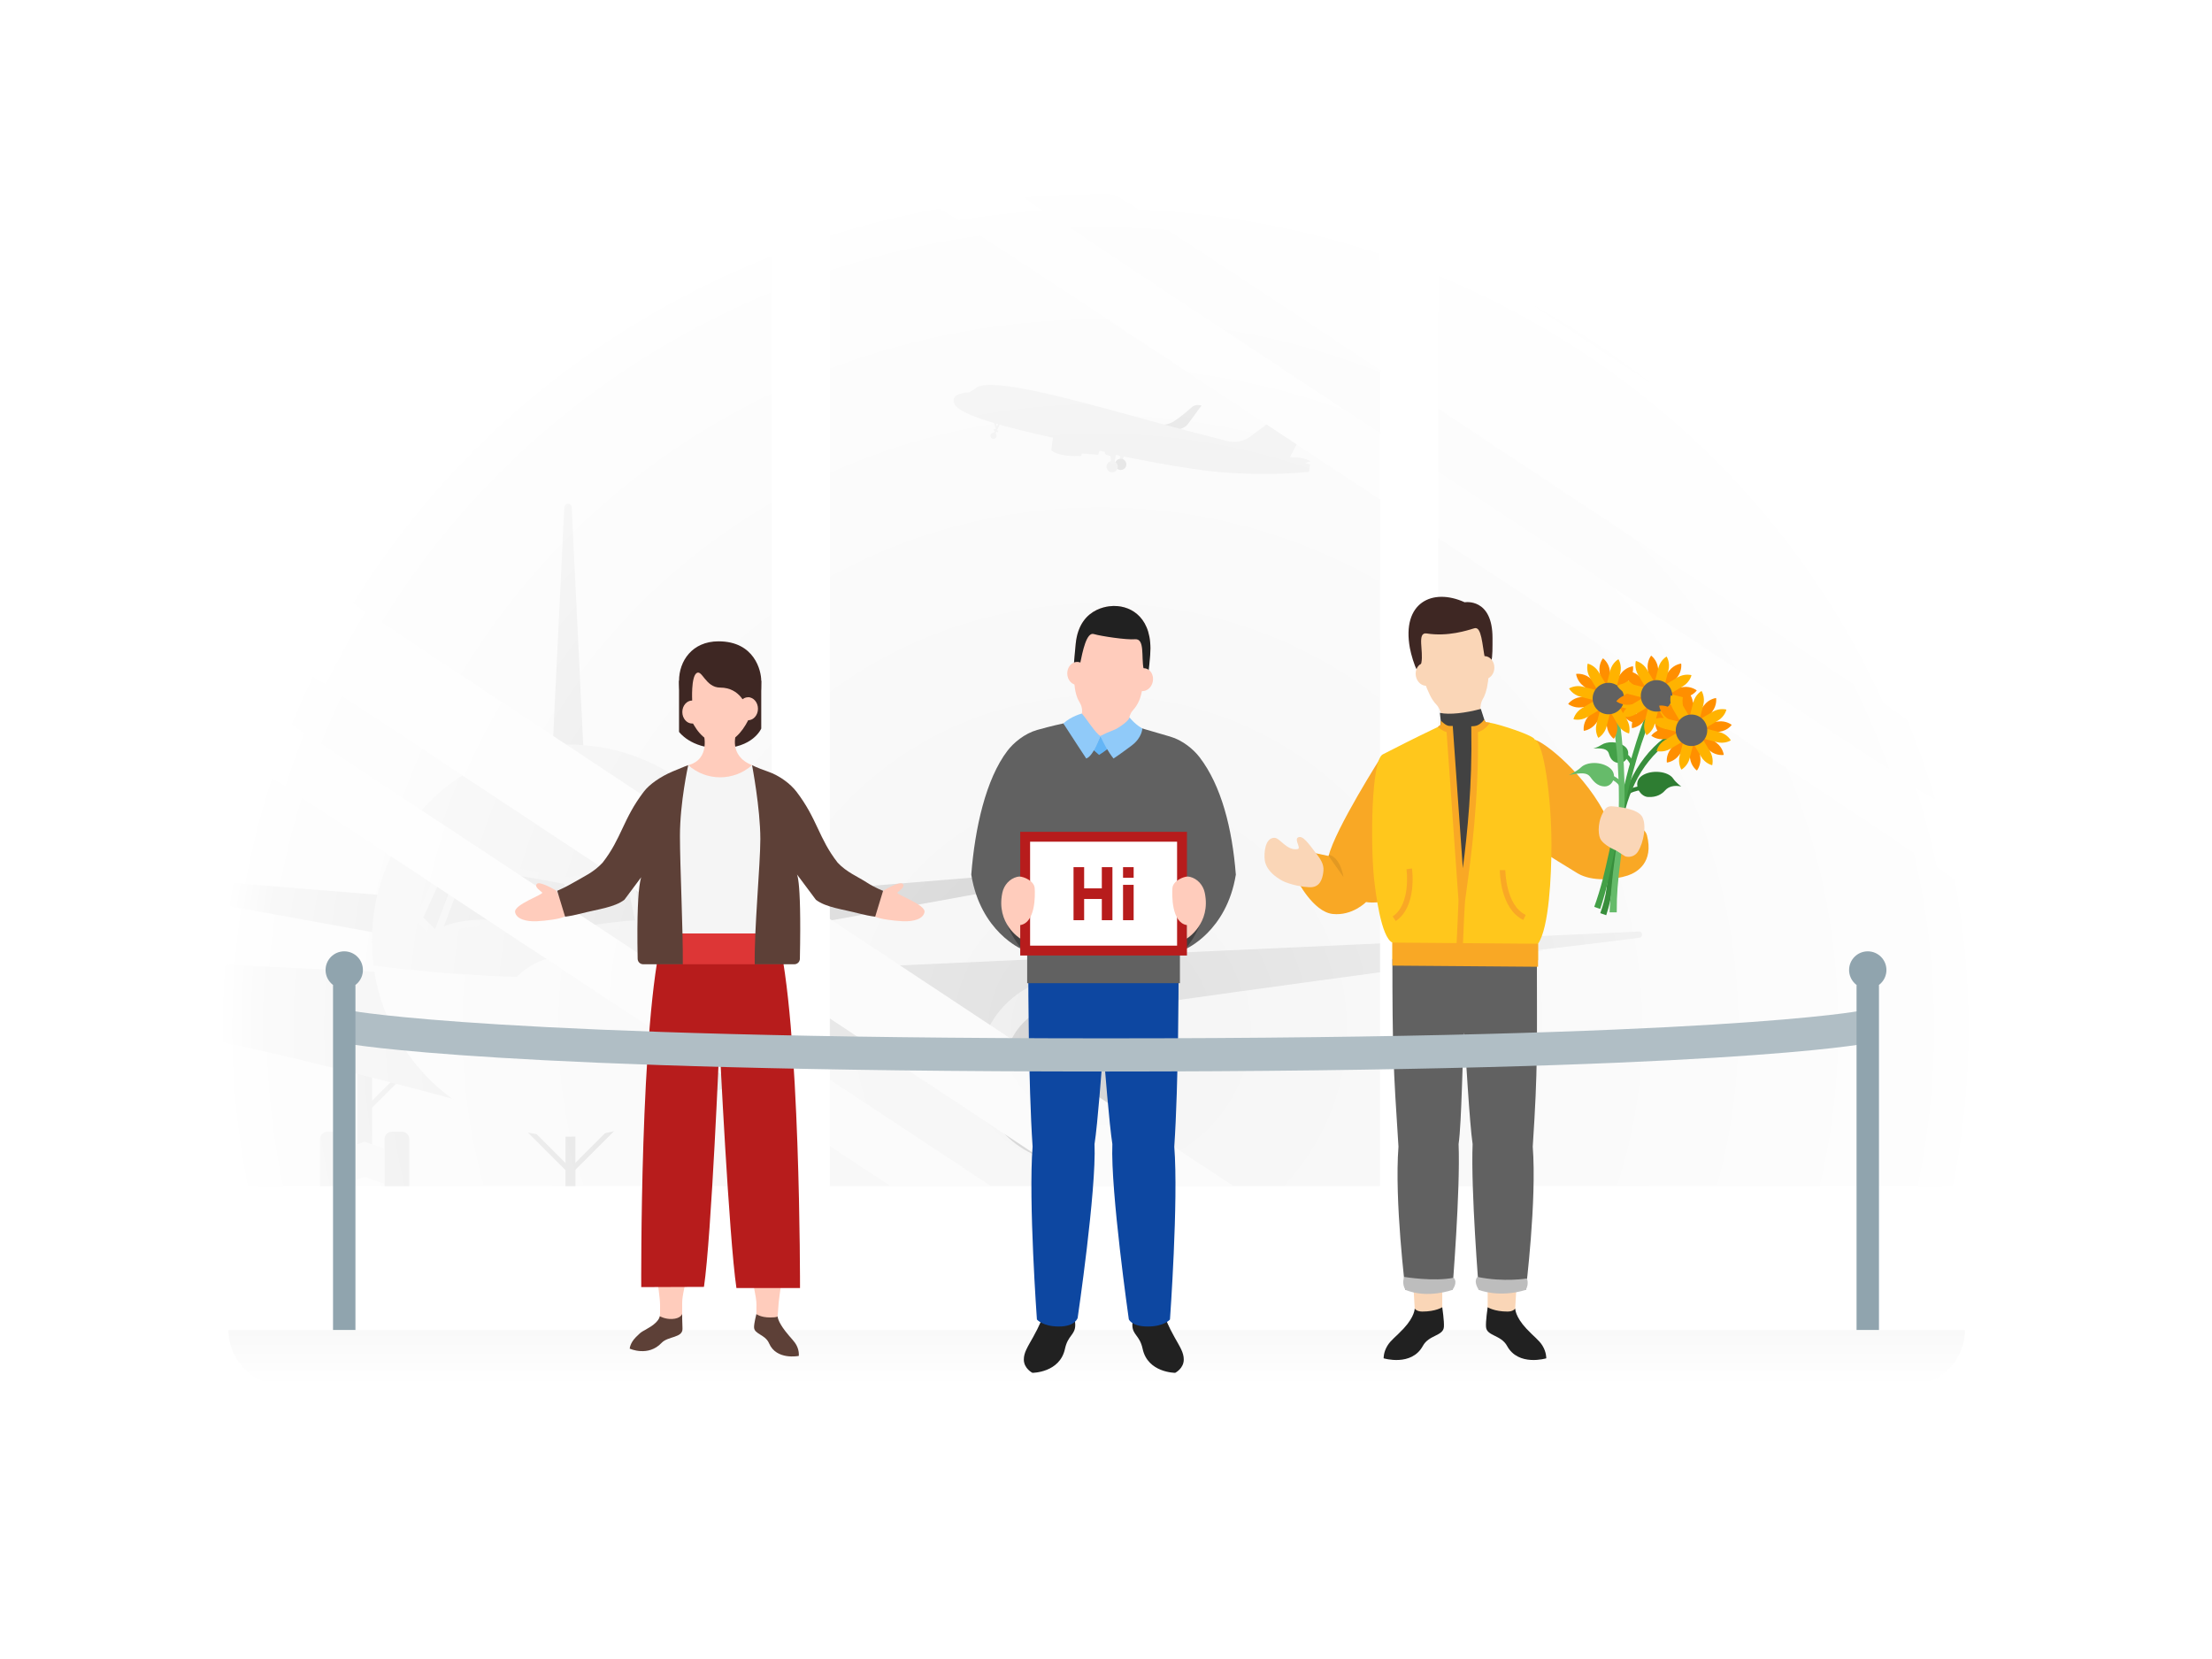 <?xml version="1.0" encoding="iso-8859-1"?>
<!-- Generator: Adobe Illustrator 22.1.0, SVG Export Plug-In . SVG Version: 6.00 Build 0)  -->
<svg version="1.1" id="Layer_14" xmlns="http://www.w3.org/2000/svg" xmlns:xlink="http://www.w3.org/1999/xlink" x="0px" y="0px"
	 viewBox="0 0 800 600" style="enable-background:new 0 0 800 600;" xml:space="preserve">
<rect style="fill:#FFFFFF;" width="800" height="600"/>
<g>
	
		<radialGradient id="SVGID_1_" cx="491.963" cy="89.383" r="238.445" gradientTransform="matrix(1.339 0 0 1.286 -261.146 257.078)" gradientUnits="userSpaceOnUse">
		<stop  offset="0.003" style="stop-color:#FFFFFF;stop-opacity:0"/>
		<stop  offset="0.951" style="stop-color:#FFFFFF;stop-opacity:0.855"/>
		<stop  offset="1" style="stop-color:#FFFFFF"/>
	</radialGradient>
	<rect x="-0.375" style="fill:url(#SVGID_1_);" width="800" height="600"/>
	<rect x="-0.375" style="fill:#FFFFFF;" width="800" height="600"/>
	<rect x="79.618" y="56" style="fill:#F5F5F5;" width="640" height="373"/>
	<g>
		<g>
			<defs>
				<rect id="SVGID_2_" x="79.618" y="56" width="640" height="373"/>
			</defs>
			<clipPath id="SVGID_3_">
				<use xlink:href="#SVGID_2_"  style="overflow:visible;"/>
			</clipPath>
			<g style="clip-path:url(#SVGID_3_);">
				<rect x="204.525" y="408.409" style="fill:#D1D1D1;" width="3.591" height="26.93"/>
				
					<rect x="196.45" y="401.228" transform="matrix(0.707 -0.707 0.707 0.707 -235.43 261.007)" style="fill:#D1D1D1;" width="1.795" height="26.93"/>
				
					<rect x="201.831" y="413.799" transform="matrix(0.707 -0.707 0.707 0.707 -230.176 273.699)" style="fill:#D1D1D1;" width="26.93" height="1.795"/>
				<path style="fill:#D1D1D1;" d="M213.312,448.803h2.174c0.887,0,1.606-0.719,1.606-1.606v-15.639
					c0-0.887-0.719-1.606-1.606-1.606h-2.174c-0.887,0-1.606,0.719-1.606,1.606v15.639
					C211.706,448.084,212.425,448.803,213.312,448.803z"/>
				<path style="fill:#D1D1D1;" d="M197.154,448.803h2.174c0.887,0,1.606-0.719,1.606-1.606v-15.639
					c0-0.887-0.719-1.606-1.606-1.606h-2.174c-0.887,0-1.606,0.719-1.606,1.606v15.639
					C195.548,448.084,196.267,448.803,197.154,448.803z"/>
				<polygon style="fill:#EAEAEA;" points="200.934,434.441 206.32,432.645 211.706,434.441 211.706,443.417 206.32,441.622 
					200.934,443.417 				"/>
				<rect x="278.134" y="386.865" style="fill:#D1D1D1;" width="5.386" height="26.93"/>
				
					<rect x="270.957" y="379.684" transform="matrix(0.707 -0.707 0.707 0.707 -198.374 307.381)" style="fill:#D1D1D1;" width="1.795" height="26.93"/>
				<path style="fill:#D1D1D1;" d="M290.685,436.236h3.623c1.478,0,2.677-1.198,2.677-2.677v-21.576
					c0-1.478-1.198-2.677-2.677-2.677h-3.623c-1.478,0-2.677,1.198-2.677,2.677v21.576
					C288.008,435.037,289.206,436.236,290.685,436.236z"/>
				<path style="fill:#D1D1D1;" d="M267.345,436.236h3.623c1.478,0,2.677-1.198,2.677-2.677v-21.576
					c0-1.478-1.198-2.677-2.677-2.677h-3.623c-1.478,0-2.677,1.198-2.677,2.677v21.576
					C264.668,435.037,265.867,436.236,267.345,436.236z"/>
				<polygon style="fill:#EAEAEA;" points="273.645,415.44 280.826,412.897 288.008,415.44 288.008,428.157 280.826,425.614 
					273.645,428.157 				"/>
				<path style="fill:#D2D2D2;" d="M270.105,324.028l120.874-9.821c1.42-0.115,1.693,1.968,0.291,2.222L270.105,338.39V324.028z"/>
				<path style="fill:#D9D9D9;" d="M206.767,183.611l4.939,101.817h-12.567l4.939-101.817
					C204.169,181.725,206.676,181.725,206.767,183.611z"/>
				<path style="fill:#E0E0E0;" d="M592.704,336.913l-326.221,14.941c-0.012,0-0.024,0.006-0.031,0.016l-42.093,51.944
					c-0.026,0.032,6.211-7.629,6.259-7.65c-3.345,4.089-6.259,7.65-6.259,7.65c-0.026,0.032,0.001,0.081,0.042,0.069
					c3.664-1.04,85.777-24.277,134.523-32.28c38.541-6.328,134.585-19.29,198.609-27.786c1.588-0.211-0.997-0.049-6.859,0.428
					c16.275-1.867,30.797-3.597,42.231-5.1C594.326,338.959,594.136,336.848,592.704,336.913z"/>
				<g>
					<rect x="129.189" y="386.864" style="fill:#D1D1D1;" width="5.386" height="26.93"/>
					
						<rect x="127.395" y="392.247" transform="matrix(0.707 -0.707 0.707 0.707 -236.738 214.752)" style="fill:#D1D1D1;" width="26.93" height="1.795"/>
					<path style="fill:#D9D9D9;" d="M122.024,436.236H118.4c-1.478,0-2.677-1.198-2.677-2.677v-21.576
						c0-1.478,1.198-2.677,2.677-2.677h3.623c1.478,0,2.677,1.198,2.677,2.677v21.576
						C124.7,435.037,123.502,436.236,122.024,436.236z"/>
					<path style="fill:#D1D1D1;" d="M145.363,436.236h-3.623c-1.478,0-2.677-1.198-2.677-2.677v-21.576
						c0-1.478,1.198-2.677,2.677-2.677h3.623c1.478,0,2.677,1.198,2.677,2.677v21.576
						C148.04,435.037,146.841,436.236,145.363,436.236z"/>
					<polygon style="fill:#EAEAEA;" points="139.063,415.44 131.882,412.897 124.7,415.44 124.7,428.157 131.882,425.614 
						139.063,428.157 					"/>
				</g>
				<path style="fill:#D2D2D2;" d="M353.978,386.839c29.661,1.196,46.425-0.093,67.242,0c0,18.568-15.053,33.621-33.621,33.621
					S353.978,405.408,353.978,386.839z"/>
				<path style="fill:#EEEEEE;" d="M353.978,386.839c0-18.568,15.053-33.621,33.621-33.621s33.621,15.053,33.621,33.621
					c0,5.043-15.053,8.405-33.621,8.405S353.978,391.882,353.978,386.839z"/>
				<circle style="fill:#D4D4D4;" cx="387.599" cy="386.839" r="24.375"/>
				<circle style="fill:#B5B5B5;" cx="387.599" cy="386.839" r="5.884"/>
				<path style="fill:#D2D2D2;" d="M141.657,324.028l-120.874-9.821c-1.42-0.115-1.693,1.968-0.291,2.222l121.165,21.961V324.028z"
					/>
				<path style="fill:#E0E0E0;" d="M145.279,351.855l-326.221-14.941c-1.432-0.066-1.622,2.046-0.2,2.233
					c56.363,7.41,187.75,20.332,234.412,27.993c48.746,8.003,124.21,27.984,127.873,29.024c0.04,0.011,6.286,7.684,6.26,7.651
					L145.31,351.87C145.303,351.861,145.291,351.855,145.279,351.855z"/>
				<path style="fill:#E0E0E0;" d="M171.331,384.17c-43.088-17.055-330.593-42.143-317.101-40.352
					c64.024,8.496,160.069,21.458,198.609,27.786c48.746,8.003,130.859,31.24,134.523,32.28c0.04,0.011,0.068-0.037,0.042-0.069
					C187.403,403.815,171.331,384.171,171.331,384.17z"/>
				<path style="fill:#D2D2D2;" d="M57.784,386.839c-29.661,1.196-46.425-0.093-67.242,0c0,18.568,15.053,33.621,33.621,33.621
					S57.784,405.408,57.784,386.839z"/>
				<path style="fill:#F6F6F6;" d="M57.784,386.839c0-18.568-15.053-33.621-33.621-33.621s-33.621,15.053-33.621,33.621
					c0,5.043,15.053,8.405,33.621,8.405S57.784,391.882,57.784,386.839z"/>
				<circle style="fill:#C2C2C2;" cx="24.164" cy="386.839" r="24.375"/>
				<circle style="fill:#CCCCCC;" cx="24.164" cy="386.839" r="5.884"/>
				<path style="fill:#E9E9E9;" d="M134.507,340.186c0-39.166,31.75-70.915,70.915-70.915s70.915,31.75,70.915,70.915
					c0,3.041-0.191,6.037-0.563,8.976c-24.312,15.662-116.513,15.017-140.699,0.048
					C134.701,346.255,134.507,343.243,134.507,340.186z"/>
				<path style="fill:#D8D8D8;" d="M206.147,318.499c4.775-0.935,31.903-6.141,44.158-6.141l8.977,19.749l-6.284,6.284
					c0,0-3.591-4.488-17.056-4.488s-30.521,3.591-30.521,3.591V319.38C205.423,318.95,205.726,318.581,206.147,318.499z"/>
				<path style="fill:#D8D8D8;" d="M204.698,318.499c-4.775-0.935-31.903-6.141-44.158-6.141l-8.977,19.749l6.284,6.284
					c0,0,3.591-4.488,17.056-4.488s30.521,3.591,30.521,3.591V319.38C205.423,318.95,205.119,318.581,204.698,318.499z"/>
				<path style="fill:#EAEAEA;" d="M150.651,333.018l6.283,6.284c0.242,0.242,0.57,0.378,0.912,0.378
					c0.024,0,0.047-0.001,0.071-0.002c0.366-0.02,0.706-0.195,0.936-0.482c0.021-0.024,3.568-4.005,16.049-4.005
					c13.179,0,30.085,3.527,30.255,3.563c0.039,0.008,0.078,0.007,0.118,0.011c0.049,0.006,0.098,0.014,0.148,0.014
					c0.049,0,0.097-0.008,0.146-0.014c0.04-0.005,0.08-0.003,0.12-0.012c0.169-0.036,17.084-3.563,30.255-3.563
					c12.495,0,16.016,3.965,16.048,4.005c0.229,0.286,0.569,0.462,0.936,0.482c0.024,0.001,0.047,0.002,0.071,0.002
					c0.341,0,0.669-0.135,0.912-0.378l6.284-6.284c0.38-0.38,0.485-0.956,0.262-1.445l-8.977-19.749
					c-0.209-0.46-0.668-0.756-1.174-0.756c-12.3,0-39.149,5.135-44.407,6.165h-0.001c-0.168,0.033-0.325,0.091-0.476,0.16
					c-0.151-0.068-0.308-0.127-0.476-0.16h-0.001c-5.257-1.029-32.103-6.165-44.407-6.165c-0.506,0-0.965,0.296-1.174,0.756
					l-8.976,19.749C150.166,332.062,150.271,332.638,150.651,333.018z M206.712,319.702c2.928-0.571,10.782-2.068,19.396-3.43
					l3.6,16.559c-9.501,0.617-19.282,2.374-22.995,3.09v-16.219H206.712z M257.739,331.827l-4.241,4.242l-8.417-22.191
					c1.587-0.12,3.072-0.199,4.399-0.222L257.739,331.827z M235.943,332.613c-1.185,0-2.399,0.029-3.627,0.08l-3.656-16.817
					c4.7-0.714,9.496-1.358,13.749-1.768l7.977,21.032C247.656,333.882,243.129,332.613,235.943,332.613z M204.133,335.921
					c-3.714-0.716-13.494-2.474-22.995-3.09l3.6-16.56c8.614,1.363,16.468,2.86,19.396,3.431v16.219H204.133z M174.902,332.613
					c-7.185,0-11.713,1.27-14.444,2.527l7.978-21.032c4.253,0.41,9.049,1.053,13.748,1.768l-3.656,16.817
					C177.301,332.642,176.086,332.613,174.902,332.613z M153.107,331.827l8.259-18.172c1.328,0.023,2.812,0.103,4.399,0.222
					l-8.417,22.191L153.107,331.827z"/>
				<path style="fill:#F5F5F5;" d="M205.423,353.651c39.166,0,70.353-4.489,70.353-4.489c-4.412,34.928-34.228,61.939-70.353,61.939
					c-36.108,0-65.914-26.987-70.347-61.891C135.076,349.21,166.257,353.651,205.423,353.651z"/>
				<path style="fill:#F5F5F5;" d="M179.39,371.604c0-14.377,11.655-26.032,26.032-26.032s26.032,11.655,26.032,26.032
					s-11.655,26.032-26.032,26.032c-12.466,0-22.886-8.763-25.436-20.465C179.596,375.378,179.39,373.515,179.39,371.604z"/>
			</g>
		</g>
		<g>
			<defs>
				<rect id="SVGID_4_" x="79.618" y="56" width="640" height="373"/>
			</defs>
			<clipPath id="SVGID_5_">
				<use xlink:href="#SVGID_4_"  style="overflow:visible;"/>
			</clipPath>
			<g style="clip-path:url(#SVGID_5_);">
				<path style="fill:#C4C4C4;" d="M434.557,146.648l-5.027,6.837c-0.31,0.421-0.715,0.763-1.183,0.996l-6.299,3.144l-3.724-2.515
					l-1.946-2.143c0,0,4.444,1.826,8.239-0.638c2.524-1.639,4.988-3.765,6.355-5.005c0.713-0.646,1.673-0.943,2.626-0.81
					L434.557,146.648z"/>
				<path style="fill:#E0E0E0;" d="M466.544,165.332L477,145.225l-4.923-0.687c-1.027-0.143-2.069,0.123-2.902,0.74l-16.962,12.583
					c-2.382,1.767-5.429,2.372-8.305,1.646c-6.276-1.585-18.328-4.677-31.62-8.344c-25.325-6.987-54.796-15.103-59.466-10.738
					l-2.253,1.446c0,0-5.311,0.215-5.629,2.499c-0.319,2.284,0.041,6.159,35.879,13.932l-0.622,4.459c0,0,1.542,2.46,10.812,2.174
					l0.294-0.915l5.883,0.447l0.455-1.475l1.859,0.384c0,0-0.038,0.868,0.755,1.145c0.793,0.277,1.393,0.444,1.393,0.444
					l0.187,2.232l1.202,0.914l0.501-3.589l1.458,0.287l0.099,1.677l0.775,0.108l0.583-1.499c0,0,21.308,4.455,34.064,5.585
					c19.163,1.698,32.936-0.042,32.936-0.042l0.367-2.627l-1.812-0.496l1.979-0.698
					C473.987,166.818,471.742,165.244,466.544,165.332z"/>
				<circle style="fill:#C4C4C4;" cx="405.337" cy="167.934" r="2.032"/>
				<circle style="fill:#E0E0E0;" cx="359.33" cy="157.605" r="1.112"/>
				<polygon style="fill:#E0E0E0;" points="359.143,157.184 359.792,157.275 362.143,152.343 361.494,152.253 				"/>
				<polygon style="fill:#E0E0E0;" points="359.547,155.049 359.285,155.616 360.846,156.366 361.125,155.806 				"/>
				<polygon style="fill:#E0E0E0;" points="360.142,155.088 360.791,155.179 359.859,152.024 359.21,151.934 				"/>
				<circle style="fill:#E0E0E0;" cx="402.226" cy="168.775" r="2.032"/>
			</g>
		</g>
	</g>
	<g>
		<polygon style="fill:#FAFAFA;" points="719.618,219.95 719.618,279.92 382.819,56.84 383.378,56 472.078,56 		"/>
	</g>
	<g>
		<polygon style="fill:#FAFAFA;" points="719.618,302.42 346.818,56 310.558,56 719.618,326.39 		"/>
	</g>
	<g>
		<polygon style="fill:#FAFAFA;" points="446.178,429 391.808,429 79.618,222.45 79.618,186.48 		"/>
	</g>
	<g>
		<polygon style="fill:#FAFAFA;" points="358.469,429 322.149,429 79.618,268.94 79.618,244.97 		"/>
	</g>
	<rect x="279.118" y="50.301" style="fill:#FFFFFF;" width="21" height="384.398"/>
	<rect x="499.118" y="50.301" style="fill:#FFFFFF;" width="21" height="384.398"/>
	
		<radialGradient id="SVGID_6_" cx="492.243" cy="89.189" r="238.445" gradientTransform="matrix(1.339 0 0 1.286 -261.146 257.078)" gradientUnits="userSpaceOnUse">
		<stop  offset="0.003" style="stop-color:#FFFFFF;stop-opacity:0"/>
		<stop  offset="0.817" style="stop-color:#FFFFFF;stop-opacity:0.734"/>
		<stop  offset="0.951" style="stop-color:#FFFFFF;stop-opacity:0.855"/>
		<stop  offset="1" style="stop-color:#FFFFFF"/>
	</radialGradient>
	<rect y="-0.25" style="fill:url(#SVGID_6_);" width="800" height="600"/>
	
		<linearGradient id="SVGID_7_" gradientUnits="userSpaceOnUse" x1="396.625" y1="1680.367" x2="396.625" y2="1660.367" gradientTransform="matrix(1 0 0 1 0 -1179.367)">
		<stop  offset="0" style="stop-color:#FFFFFF"/>
		<stop  offset="1" style="stop-color:#E0E0E0"/>
	</linearGradient>
	<path style="opacity:0.2;fill:url(#SVGID_7_);enable-background:new    ;" d="M710.625,481L710.625,481
		c0,11.045-8.966,20-20.026,20H102.651c-11.06,0-20.026-8.954-20.026-20l0,0H710.625z"/>
</g>
<g>
	<path style="fill:#FFCCBC;" d="M403.078,219.167c0,0-12.635-0.686-14.039,13.723c-1.404,14.409-0.209,18.487,1.501,21.286
		c0.902,1.477,1.059,3.351,0.446,4.969c-0.733,1.933-6.411,2.488-6.411,2.488c-3.568,5.947,11.681,15.751,11.681,15.751
		l16.865-5.046l-4.734-10.262c-0.387-1.45,0.16-3.868,1.172-4.976c1.298-1.419,2.558-3.356,3.127-5.859
		c1.404-6.175,3.016-10.779,3.295-14.409C416.998,223.613,409.266,219.161,403.078,219.167z"/>
	<path style="fill:#64B5F6;" d="M401.475,271.847c0,0-1.349,1.555-3.97,2.379l-2.333-2.116l2.797-5.94L401.475,271.847z"/>
	<g>
		<path style="fill:#FFCCBC;" d="M373.909,439.703c0,15,2.999,26.125,2.999,31.672c0,1,0,3,0,3v2h8v-5c0-5.319,5-18.625,5-29.5"/>
		<path style="fill:#212121;" d="M373.654,483.562c-2.073,3.687-3.37,5.617-3.37,8.135c0,3.254,3.099,4.803,3.099,4.803
			s9.917,0,11.776-8.677c1.069-4.99,3.719-4.958,3.719-8.677c0-2.247-1.24-6.198-1.24-6.198s-1.24,1.24-6.198,1.24
			c-3.719,0-3.719-1.24-3.719-1.24S378.148,475.569,373.654,483.562z"/>
	</g>
	<g>
		<path style="fill:#FFCCBC;" d="M423.368,439.703c0,15-2.999,26.125-2.999,31.672c0,1,0,3,0,3v2h-8v-5c0-5.319-5-18.625-5-29.5"/>
		<path style="fill:#212121;" d="M424.755,483.562c2.073,3.687,3.37,5.617,3.37,8.135c0,3.254-3.099,4.803-3.099,4.803
			s-9.917,0-11.776-8.677c-1.069-4.99-3.719-4.958-3.719-8.677c0-2.247,1.24-6.198,1.24-6.198s1.24,1.24,6.198,1.24
			c3.719,0,3.719-1.24,3.719-1.24S420.261,475.569,424.755,483.562z"/>
	</g>
	<path style="fill:#0D47A1;" d="M426.241,353.987l-27.011,0.048h-0.155h-0.155l-27.011-0.048c0,0,0,37.871,1.546,60.707
		c-1.546,19.542,1.558,62.515,1.558,62.515s2.04,2.541,7.987,2.541s6.75-3.125,6.75-3.125s6.791-45.957,6.102-62.87
		c1.152-7.409,2.624-27.593,3.165-34.402c0.581,6.884,2.133,27.019,3.281,34.402c-0.69,16.913,5.952,63.37,5.952,63.37
		s0.928,2.625,6.875,2.625s8.011-2.541,8.011-2.541s3.104-42.973,1.558-62.515C426.241,391.858,426.241,353.987,426.241,353.987z"/>
	<path style="fill:#212121;" d="M403.078,219.167c0,0-12.635-0.686-14.039,13.723c-0.324,3.326-0.573,6.102-0.743,8.438
		c-0.237,3.247,1.633,2.125,2.282-1.049c0.996-4.871,2.384-11.759,5.011-10.967c2.568,0.775,11.901,2.164,14.867,1.883
		c3.667-0.347,2.265,6.451,3.124,10.569c0.42,2.014,1.483,3.324,1.582,2.655c0.439-2.952,0.654-5.439,0.819-7.586
		C416.998,223.613,409.266,219.161,403.078,219.167z"/>
	
		<ellipse transform="matrix(0.19 -0.982 0.982 0.19 93.416 605.015)" style="fill:#FFCCBC;" cx="413.37" cy="245.894" rx="4.163" ry="3.568"/>
	<ellipse style="fill:#FFCCBC;" cx="389.557" cy="243.544" rx="3.568" ry="4.163"/>
	<path style="fill:#424242;" d="M369.506,321.089l7.273,8.629l-7.273,13.541c0,0-7.445-7.082-9.23-9.973
		C358.268,330.032,360.648,321.089,369.506,321.089z"/>
	<g>
		<path style="fill:#424242;" d="M428.725,321.089l-7.273,8.629l7.273,13.541c0,0,7.445-7.082,9.23-9.973
			C439.963,330.032,437.583,321.089,428.725,321.089z"/>
		<path style="fill:#616161;" d="M433.875,273.905c-2.2-2.89-6.185-6.221-10.705-7.517c-4.865-1.392-14.783-4.312-14.783-4.312
			s-1.277,4.752-10.882,10.96c-3.776-3.235-12.93-11.403-12.93-11.403s-4.649,0.984-9.514,2.376
			c-4.52,1.297-8.504,4.627-10.705,7.517c-7.802,10.217-11.775,27.963-13.083,44.805c3.354,20.672,18.233,26.928,18.233,26.928
			s-14.273-17.02,0-22.17l1.986-15.451v49.955h27.031h28.215v-49.955l1.986,15.451c14.273,5.15,0,22.17,0,22.17
			s14.879-6.256,18.233-26.928C445.65,299.489,441.677,284.122,433.875,273.905z"/>
	</g>
	<rect x="368.982" y="300.845" style="fill:#B71C1C;" width="60.294" height="44.729"/>
	<rect x="372.55" y="304.413" style="fill:#FFFFFF;" width="53.158" height="37.593"/>
	<path style="fill:#FFCCBC;" d="M362.52,322.847c0.582-2.753,2.625-5.059,5.359-5.726c0.284-0.069,0.547-0.11,0.774-0.11
		c1.586,0,5.352,1.586,5.551,4.163c0.198,2.577,0.329,12.508-5.222,13.4v4.857C368.982,339.431,360.146,334.074,362.52,322.847z"/>
	<path style="fill:#FFCCBC;" d="M435.711,322.847c-0.582-2.753-2.625-5.059-5.359-5.726c-0.284-0.069-0.547-0.11-0.774-0.11
		c-1.586,0-5.352,1.586-5.551,4.163s-0.329,12.508,5.222,13.4v4.857C429.249,339.431,438.085,334.074,435.711,322.847z"/>
	<path style="fill:#90CAF9;" d="M404.235,263.309c-1.524,0.948-2.866,1.08-6.266,2.86c1.109,2.652,2.944,5.915,4.749,8.153
		c0,0,1.768-1.091,6.582-4.702c3.761-2.821,3.844-6.148,3.844-6.148s-2.393-1.254-4.679-4.044
		C408.466,259.43,408.695,260.534,404.235,263.309z"/>
	<path style="fill:#90CAF9;" d="M397.969,266.17c0,0-2.495,7.329-5.116,8.153c0,0-5.37-8.127-8.279-12.689
		c2.909-2.635,6.685-3.565,6.685-3.565C392.848,259.751,396.224,265.26,397.969,266.17z"/>
	<g>
		<rect x="388.257" y="313.617" style="fill:#B71C1C;" width="3.837" height="19.185"/>
		<rect x="398.489" y="313.617" style="fill:#B71C1C;" width="3.837" height="19.185"/>
		<rect x="406.163" y="320.012" style="fill:#B71C1C;" width="3.837" height="12.79"/>
		<rect x="406.163" y="313.617" style="fill:#B71C1C;" width="3.837" height="3.837"/>
		<rect x="390.815" y="321.291" style="fill:#B71C1C;" width="8.953" height="3.837"/>
	</g>
</g>
<g>
	<rect x="238.724" y="347.738" style="fill:#64B5F6;" width="43.45" height="23.795"/>
	<g>
		<path style="fill:#FFCCBC;" d="M235.72,439.453c0,15,2.999,27.125,2.999,32.672c0,1,0,3,0,3l-0.345,3.062l8.345-1.062v-6
			c0-5.319,5-18.625,5-29.5"/>
		<path style="fill:#5D4037;" d="M235.341,479.78c-3.184,2.046-2.912,1.315-5.363,3.815c-2.165,2.208-2.23,4.158-2.23,4.158
			s6.669,3.07,11.518-2.083c2.359-2.506,7.762-1.725,7.566-5.254c-0.138-2.488-0.114-5.208-0.114-5.208s-0.511,1.697-3.687,1.818
			c-2.563,0.098-4.415-0.994-4.415-0.994S238.498,477.752,235.341,479.78z"/>
	</g>
	<g>
		<path style="fill:#FFCCBC;" d="M284.542,439.375c0,15-2.179,24.771-2.917,31.667c-0.106,0.994-0.387,5.041-0.387,5.041
			l-1.655,6.668l-6.027-7.5l0.027-3.5c0-5.319-5-19.625-5-30.5"/>
		<path style="fill:#5D4037;" d="M284.042,481.458c1.962,2.547,3.281,3.554,4.126,5.29c0.961,1.974,0.724,3.635,0.724,3.635
			s-8.084,1.655-10.741-4.537c-1.41-3.285-5.439-3.289-5.439-5.859c0-1.552,0.845-4.737,0.845-4.737s1.48,1.232,5.018,1.232
			c2.653,0,2.664-0.399,2.664-0.399S281.175,477.738,284.042,481.458z"/>
	</g>
	<g>
		<path style="fill:#B71C1C;" d="M266.337,465.829c-2.712-18.281-6.126-88.776-6.126-88.776s-2.902,70.084-5.614,88.365
			l-22.681,0.082c0,0-0.562-96.234,7.871-128.054h41.325c8.433,31.821,8.222,128.383,8.222,128.383L266.337,465.829L266.337,465.829
			z"/>
		<rect x="238.724" y="318.456" style="fill:#DD3636;" width="43.45" height="30.283"/>
	</g>
	<path style="fill:#3E2723;" d="M275.317,246.217v17.273c0,0-2.973,7.15-14.867,7.15c-10.705,0-14.867-5.961-14.867-5.961v-18.462"
		/>
	<path style="fill:#FFCCBC;" d="M274.128,247.276c0,6.435-4.813,21.539-13.738,21.539c-9.515,0-13.618-15.104-13.618-21.539
		s6.124-11.652,13.678-11.652C268.004,235.624,274.128,240.841,274.128,247.276z"/>
	<path style="fill:#FFCCBC;" d="M271.993,276.731c-8.716-3.463-5.714-11.47-5.714-11.47h-11.835c0,0,2.737,9.295-5.537,11.47
		c0,0,4.782,20.63,12.138,20.63C268.4,297.361,271.993,276.731,271.993,276.731z"/>
	<path style="fill:#3E2723;" d="M259.855,231.944c-9.515,0-14.273,7.136-14.273,14.273c0,7.564,2.533,11.894,2.533,11.894
		c0-0.832,1.576-1.873,2.224-4.758c0,0-0.449-8.502,1.588-9.92c1.995-1.389,3.27,5.241,8.522,5.241c7.415,0,9.391,6.796,9.391,6.796
		l0.719-3.306c3.397,1.078,3.419,4.546,3.419,5.352c0,0,1.339-3.421,1.339-11.299C275.317,242.649,272.938,231.944,259.855,231.944z
		"/>
	<ellipse style="fill:#FFCCBC;" cx="250.34" cy="257.516" rx="3.568" ry="4.163"/>
	<path style="fill:#FFCCBC;" d="M319.378,322.173c0,0,6.221-3.804,7.179-2.428c0.794,1.14-1.343,2.387-2.012,3.056
		s10.306,4.328,9.811,7.08c-0.451,2.504-4.029,3.487-7.88,3.294c-3.609-0.181-8.15-0.799-9.953-1.637
		C315.234,330.938,319.378,322.173,319.378,322.173z"/>
	<path style="fill:#FFCCBC;" d="M201.269,322.173c0,0-6.221-3.804-7.179-2.428c-0.794,1.14,1.343,2.387,2.012,3.056
		s-10.306,4.328-9.811,7.08c0.451,2.504,4.029,3.487,7.88,3.294c3.609-0.181,8.15-0.799,9.953-1.637
		C205.413,330.938,201.269,322.173,201.269,322.173z"/>
	<path style="fill:#F5F5F5;" d="M271.985,276.731c-6.57,5.859-16.502,5.859-23.072,0l-0.002-0.002l-11.519,26.902l3.519,33.978
		h35.076l6.187-32.358l-10.187-28.521C271.987,276.729,271.987,276.729,271.985,276.731z"/>
	<ellipse style="fill:#FFCCBC;" cx="270.559" cy="256.327" rx="3.568" ry="4.163"/>
	<path style="fill:#5D4037;" d="M248.906,276.731c0,0-2.995,13.443-2.995,25.59c0,11.205,1.169,34.325,1.03,46.417h-14.324
		c-1.091,0-1.98-0.877-2.001-1.968c-0.638-32.796,2.18-30.711,2.18-30.711l-6.977,9.354c-3.613,2.786-9.757,3.434-15.687,4.98
		c-1.977,0.515-3.93,0.908-5.758,1.143l-2.855-9.365c0,0,2.786-1.174,5.45-2.728c4.463-2.603,7.602-3.859,10.964-7.436
		c6.922-8.873,7.327-15.748,14.903-25.68c2.141-2.807,6.196-5.509,10.395-7.303C247.665,277.133,248.906,276.731,248.906,276.731z"
		/>
	<path style="fill:#5D4037;" d="M271.993,276.731c0,0,2.995,15.633,2.995,26.72c0,9.284-2.284,33.195-2.021,45.287h14.317
		c1.09,0,1.979-0.875,2.001-1.965c0.65-31.414-1.329-30.903-1.329-30.903l7.123,9.544c3.613,2.786,9.757,3.434,15.687,4.98
		c1.977,0.515,3.93,0.908,5.758,1.143l2.855-9.365c0,0-2.979-1.12-5.694-2.886c-3.578-2.328-7.433-3.781-10.72-7.277
		c-6.922-8.873-7.327-15.748-14.903-25.68c-2.141-2.807-6.076-5.823-10.395-7.303C273.664,277.655,271.993,276.731,271.993,276.731z
		"/>
</g>
<g>
	<polygon style="fill:#FAD6B7;" points="511.739,474.773 521.608,474.773 521.608,460.731 510.925,460.731 	"/>
	<g>
		<path style="fill:#212121;" d="M507.632,480.487c-2.793,3.005-4.59,4.127-5.869,6.231c-1.454,2.394-1.35,4.532-1.35,4.532
			s10.074,3.061,14.184-4.49c2.181-4.007,7.3-3.534,7.604-6.798c0.184-1.972-0.593-7.182-0.593-7.182s-2.374,1.561-7.205,1.561
			c-2.137,0-2.753-1.094-2.753-1.094C511.641,473.248,511.709,476.101,507.632,480.487z"/>
	</g>
	<path style="fill:#F9A825;" d="M588.706,316.637c-4.888,1.594-12.988,2.295-18.174-0.809c-4.924-2.95-10.705-6.625-10.705-6.625
		c1.712-16.419-0.879-35.222-4.758-41.629c3.202,0.523,18.888,12.75,26.357,28.76c5.614,0.618,13.226,1.844,14.225,5.757
		C598.138,311.844,592.155,315.495,588.706,316.637z"/>
	<path style="fill:#F9A825;" d="M499.732,273.364c0,0-16.834,26.409-19.212,36.222l-8.326-1.784c0,0,7.731,5.501,5.352,10.407
		s-8.474,0-8.474,0s5.798,11.597,12.935,12.34c7.136,0.743,12.043-4.312,12.043-4.312s6.096,1.189,10.705-2.527
		C509.362,319.993,499.732,273.364,499.732,273.364z"/>
	<path style="fill:#E39922;" d="M480.641,309.114c-0.044,0.161-0.085,0.319-0.122,0.472l5.36,7.598
		C485.879,317.184,484.958,310.25,480.641,309.114z"/>
	<path style="fill:#FAD6B7;" d="M524.558,220.646c0,0,13.616-4.316,14.039,10.154c0.433,14.818-0.747,19.473-2.458,22.273
		c-0.902,1.477-1.432,6.341,1.086,8.094c1.696,1.181,10.566,9.799,10.566,9.799c3.568,5.947-16.3,6.418-16.3,6.418l-18.391-7.047
		c0,0,6.388-5.75,7.929-8.136c1.289-1.994-0.271-5.957-1.284-7.065c-1.298-1.419-2.082-2.348-3.606-5.984
		c-2.448-5.84-4.206-10.779-4.485-14.409C510.638,221.524,518.369,220.641,524.558,220.646z"/>
	<polygon style="fill:#FAD6B7;" points="547.902,474.773 538.033,474.773 538.033,460.731 548.717,460.731 	"/>
	<path style="fill:#616161;" d="M503.584,346.851l25.878-4.71l26.377,4.71c0,31.924,0.389,39.086-1.501,67.843
		c1.501,19.542-2.513,51.81-2.513,51.81s-2.853-1.641-8.627-1.641s-8.349,1.641-8.349,1.641s-2.927-35.836-2.257-52.75
		c-1.119-7.409-2.548-33.54-3.073-40.349c-0.564,6.884-0.882,32.966-1.997,40.349c0.67,16.913-2.257,52.75-2.257,52.75
		s-2.575-1.641-8.349-1.641s-8.627,1.641-8.627,1.641s-4.014-32.268-2.513-51.81C503.885,385.937,503.584,378.774,503.584,346.851z"
		/>
	<path style="fill:#3E2723;" d="M529.724,217.821c0,0,10.103-1.744,10.062,12.979c-0.009,3.342,0.068,6.492-0.446,8.438
		c-0.832,3.147-1.633,2.125-2.282-1.049c-0.996-4.871-1.195-11.759-3.821-10.967c-2.568,0.775-9.57,3.092-17.246,1.883
		c-3.639-0.573-1.076,6.451-1.934,10.569c-0.42,2.014-1.215,3.223-1.582,2.655c-0.91-1.41-2.168-5.768-2.559-7.885
		C506.852,217.882,518.081,212.507,529.724,217.821z"/>
	
		<ellipse transform="matrix(0.982 -0.19 0.19 0.982 -36.936 102.378)" style="fill:#FAD6B7;" cx="515.463" cy="243.823" rx="3.568" ry="4.163"/>
	<ellipse style="fill:#FAD6B7;" cx="536.889" cy="241.455" rx="3.568" ry="4.163"/>
	<g>
		<path style="fill:#212121;" d="M552.009,480.487c2.793,3.005,4.59,4.127,5.869,6.231c1.454,2.394,1.35,4.532,1.35,4.532
			s-10.074,3.061-14.184-4.49c-2.181-4.007-7.3-3.534-7.604-6.798c-0.184-1.972,0.593-7.182,0.593-7.182s2.374,1.561,7.205,1.561
			c2.137,0,2.753-1.094,2.753-1.094C548,473.248,547.932,476.101,552.009,480.487z"/>
	</g>
	<path style="fill:#424242;" d="M537.228,261.163c0,0-0.06,0.797-0.167,2.224c-0.892,11.43-5.007,63.205-7.006,69.223
		c0,0-0.19-0.619-0.511-1.748c-0.488-1.713-1.297-4.591-2.272-8.219c-4.603-17.341-12.798-51.917-7.077-59.589
		c0.238-0.345,0.523-0.63,0.833-0.856l0.036-1.606l-0.312-2.777c3.509,0.773,9.242,0.06,14.82-1.427l1.24,3.836L537.228,261.163z"/>
	<path style="fill:#FFC71C;" d="M561.109,306.112c-0.047,10.443-0.83,29.385-4.851,35.205v5.947l-52.678-0.416v-5.947
		c-4.06-1.836-6.078-17.77-6.672-23.514c-1.249-12.298-1.002-42.428,3.188-44.555c4.916-2.495,10.13-5.229,19.946-9.919
		c0.363-0.174,0.654-0.464,0.987-0.714c0,0,1.082,1.546,3.271,1.534l4.389,61.896c0,0,5.424-15.736,4.627-61.837
		c3.128-0.25,3.913-2.629,3.913-2.629s0.642,0.083,1.677,0.238c3.176,0.476,16.428,4.731,16.164,6.173
		C558.272,268.098,561.186,288.927,561.109,306.112z"/>
	<g>
		<path style="fill:#F9A825;" d="M538.906,261.401c-0.404,0.559-1.023,1.308-1.844,1.986c-0.714,0.583-1.57,1.106-2.545,1.38
			c0.345,24.668-2.533,45.554-4.258,58.09l-0.393,2.89l-0.321,5.114l-0.63,14.867l-2.367,0.012c0,0,0.626-11.038,0.94-20.149
			l-0.214-2.95l-4.092-57.876c-1.166-0.309-2.212-1.047-2.985-1.713c-0.059-0.06-0.107-0.095-0.155-0.143
			c0.333-0.226,0.654-0.464,0.987-0.714l0.036-1.606c0.714,0.749,2.117,1.998,3.223,1.951h1.118l3.651,51.453
			c1.665-12.941,3.414-30.08,3.069-50.192l-0.024-1.118l1.118-0.083c1.618-0.131,2.902-1.475,3.592-2.379l0.416,0.94
			C537.228,261.163,537.871,261.247,538.906,261.401z"/>
	</g>
	<g>
		<path style="fill:#F9A825;" d="M550.925,332.701c-8.399-4.04-8.496-17.436-8.496-18.004l2-0.001
			c0,0.127,0.099,12.709,7.363,16.202L550.925,332.701z"/>
	</g>
	<g>
		<path style="fill:#F9A825;" d="M504.799,333.106l-1.113-1.662c6.695-4.488,5.01-16.956,4.991-17.081l1.98-0.283
			C510.737,314.643,512.541,327.916,504.799,333.106z"/>
	</g>
	<polyline style="fill:#F9A825;" points="503.58,340.901 503.58,349.226 556.259,349.643 556.259,341.317 	"/>
	<path style="fill:#FAD6B7;" d="M475.979,308.613c2.233,2.863,3.021,4.554,2.558,7.22c-0.326,1.877-1.037,5.255-5.05,5.052
		c-2.563-0.13-5.734-0.715-8.743-1.9c-1.586-0.625-6.745-3.485-7.328-7.901c-0.337-2.548,0.074-8.083,3.5-8.083
		c2.016,0,4.499,4.817,8.395,4.077c1.418-0.269-1.369-3.474,0.189-4.232C471.25,301.994,473.396,305.301,475.979,308.613z"/>
	<path style="fill:#BDBDBD;" d="M525.265,466.504c0,0-8.886,3.296-16.976,0c-1.472-2.453-0.423-4.686-0.423-4.686
		s10.781,1.78,17.886,0.293C527.381,463.977,525.265,466.504,525.265,466.504z"/>
	<path style="fill:#BDBDBD;" d="M551.825,466.504c-9.792,2.998-16.976,0-16.976,0s-2.13-2.893-0.518-4.686
		c9.693,1.982,17.87,0.558,17.87,0.558S553.109,464.15,551.825,466.504z"/>
	<g>
		<g>
			<path style="fill:#43A047;" d="M589.801,277.042l1.39-0.397c-0.971-3.394-4.525-5.297-4.676-5.376l-0.674,1.279
				C585.872,272.564,589.002,274.25,589.801,277.042z"/>
		</g>
		<g>
			<path style="fill:#43A047;" d="M576.2,270.719c0,0,1.524-0.355,3.155-1.418c1.631-1.064,5.562-1.418,8.219,0.605
				c2.705,2.06,0.759,6.055-1.794,6.055c-2.562,0-3.483-1.91-3.838-3.186C581.588,271.499,580.844,270.365,576.2,270.719z"/>
		</g>
		<g>
			<path style="fill:#2E7D32;" d="M608.074,284.462c0,0-1.933-1.368-2.946-2.889c-1.763-2.647-7.859-3.363-11.312-1.012
				c-3.516,2.394-0.976,7.512,2.213,7.682c3.2,0.17,5.068-1.113,6.157-2.362C603.44,284.444,605.571,283.865,608.074,284.462z"/>
		</g>
		<g>
			<path style="fill:#2E7D32;" d="M588.845,287.648l-1.358-0.496c0.785-2.149,5.201-2.784,6.078-2.89l0.173,1.435
				C591.974,285.91,589.199,286.679,588.845,287.648z"/>
		</g>
		<g>
			<path style="fill:#388E3C;" d="M611.46,264.327c-1.367,0.389-2.875,1.062-4.248,1.781c-1.39,0.74-2.732,1.584-4.012,2.518
				c-2.549,1.883-4.856,4.113-6.845,6.604c-4.014,4.974-6.736,10.933-8.425,17.135c-1.577,6.28-2.937,12.696-3.847,19.112
				c-0.45,3.22-0.679,6.436-1.025,9.734c-0.306,3.314-1.104,6.639-2.145,9.784l-2.154-0.743c1.092-3.033,1.922-6.083,2.303-9.279
				c0.383-3.199,0.667-6.507,1.169-9.759c0.976-6.527,2.346-12.919,3.941-19.323c1.677-6.415,4.496-12.603,8.604-17.908
				c2.04-2.658,4.438-5.049,7.1-7.114c1.33-1.035,2.734-1.979,4.206-2.822c1.501-0.833,2.963-1.57,4.727-2.134L611.46,264.327z"/>
		</g>
		<g>
			<path style="fill:#43A047;" d="M601.689,250.346c-1.683,2.75-3.139,5.908-4.455,9.008c-1.298,3.136-2.486,6.328-3.565,9.559
				c-2.148,6.47-3.894,13.067-5.452,19.727c-1.553,6.667-3.049,13.342-4.438,20.052c-1.404,6.692-2.829,13.479-5.047,20.042
				l-2.154-0.743c1.145-3.198,2.144-6.436,3.01-9.725c0.851-3.294,1.584-6.634,2.333-9.975c1.49-6.687,2.942-13.394,4.532-20.064
				c1.557-6.681,3.245-13.363,5.346-19.922c1.027-3.288,2.167-6.545,3.426-9.764c1.272-3.238,2.562-6.382,4.357-9.539
				L601.689,250.346z"/>
		</g>
		<g>
			<path style="fill:#66BB6A;" d="M584.236,251.528c0.387,1.72,0.683,3.367,0.962,5.05c0.281,1.675,0.509,3.353,0.734,5.031
				c0.446,3.355,0.778,6.718,1.016,10.085c0.54,6.732,0.662,13.477,0.568,20.221c-0.101,6.747-0.67,13.492-1.547,20.186
				c-0.842,6.687-1.284,11.331-1.253,17.853h-2.584c0.065-3.46,1.211-14.809,1.696-18.119c0.498-3.308,0.868-6.627,1.131-9.955
				c0.283-3.326,0.422-6.663,0.501-10.001c0.012-1.67,0.066-3.339,0.02-5.01l-0.037-2.506l-0.084-2.505
				c-0.117-3.339-0.317-6.675-0.625-10c-0.312-3.325-0.717-6.641-1.233-9.938c-0.265-1.647-0.56-3.289-0.891-4.92
				c-0.323-1.624-0.692-3.276-1.123-4.823L584.236,251.528z"/>
		</g>
		<g>
			<path style="fill:#66BB6A;" d="M567.393,280.319c0,0,2.799-1.257,4.419-2.813c2.116-2.031,7.244-2.171,10.31,0.163
				c3.121,2.377,1.227,6.75-1.719,6.75c-2.956,0-4.419-2.35-5.361-3.554C573.958,279.48,572.091,279.359,567.393,280.319z"/>
		</g>
		<g>
			<path style="fill:#66BB6A;" d="M587.203,284.793l-1.446-0.032c0.027-1.212-2.432-2.704-3.628-3.237l0.588-1.32
				C583.183,280.411,587.259,282.3,587.203,284.793z"/>
		</g>
		<g>
			<g>
				<path style="fill:#FF8F00;" d="M582.22,242.533c-0.405-3.002-2.487-4.442-2.487-4.442s-1.622,1.972-1.222,4.942l0.807,5.984
					l3.709-0.5L582.22,242.533z"/>
			</g>
			<g>
				<path style="fill:#FF8F00;" d="M581.168,262.741c0.405,3.002,2.487,4.442,2.487,4.442s1.622-1.972,1.222-4.942l-0.807-5.984
					l-3.709,0.5L581.168,262.741z"/>
			</g>
			<g>
				<path style="fill:#FF8F00;" d="M574.921,245.121c-2.409-1.837-4.9-1.383-4.9-1.383s0.247,2.541,2.631,4.358l4.802,3.661
					l2.269-2.976L574.921,245.121z"/>
			</g>
			<g>
				<path style="fill:#FF8F00;" d="M588.467,260.153c2.409,1.837,4.9,1.383,4.9,1.383s-0.247-2.541-2.631-4.358l-4.802-3.661
					l-2.269,2.976L588.467,260.153z"/>
			</g>
			<g>
				<path style="fill:#FF8F00;" d="M574.178,259.41c-1.837,2.409-1.383,4.9-1.383,4.9s2.541-0.247,4.358-2.631l3.661-4.802
					l-2.976-2.269L574.178,259.41z"/>
			</g>
			<g>
				<path style="fill:#FF8F00;" d="M589.21,245.864c1.837-2.409,1.383-4.9,1.383-4.9s-2.541,0.247-4.358,2.631l-3.661,4.802
					l2.976,2.269L589.21,245.864z"/>
			</g>
			<g>
				<path style="fill:#FF8F00;" d="M571.59,252.111c-3.002,0.405-4.442,2.487-4.442,2.487s1.972,1.622,4.942,1.222l5.984-0.807
					l-0.5-3.709L571.59,252.111z"/>
			</g>
			<g>
				<path style="fill:#FF8F00;" d="M591.798,253.163c3.002-0.405,4.442-2.487,4.442-2.487s-1.972-1.622-4.942-1.222l-5.984,0.807
					l0.5,3.709L591.798,253.163z"/>
			</g>
			<g>
				<path style="fill:#FFB300;" d="M585.97,243.468c0.751-2.935-0.64-5.051-0.64-5.051s-2.243,1.22-2.986,4.123l-1.496,5.85
					l3.625,0.927L585.97,243.468z"/>
			</g>
			<g>
				<path style="fill:#FFB300;" d="M577.418,261.807c-0.75,2.935,0.64,5.051,0.64,5.051s2.243-1.22,2.986-4.123l1.496-5.85
					l-3.625-0.927L577.418,261.807z"/>
			</g>
			<g>
				<path style="fill:#FFB300;" d="M578.234,243.13c-1.545-2.606-4.024-3.119-4.024-3.119s-0.724,2.449,0.805,5.027l3.079,5.194
					l3.219-1.908L578.234,243.13z"/>
			</g>
			<g>
				<path style="fill:#FFB300;" d="M585.154,262.144c1.545,2.606,4.024,3.119,4.024,3.119s0.724-2.449-0.805-5.027l-3.079-5.194
					l-3.219,1.908L585.154,262.144z"/>
			</g>
			<g>
				<path style="fill:#FFB300;" d="M572.187,256.097c-2.606,1.545-3.119,4.024-3.119,4.024s2.449,0.724,5.027-0.805l5.194-3.079
					l-1.908-3.219L572.187,256.097z"/>
			</g>
			<g>
				<path style="fill:#FFB300;" d="M591.201,249.177c2.606-1.545,3.119-4.024,3.119-4.024s-2.449-0.724-5.027,0.805l-5.194,3.079
					l1.908,3.219L591.201,249.177z"/>
			</g>
			<g>
				<path style="fill:#FFB300;" d="M572.525,248.361c-2.935-0.751-5.051,0.64-5.051,0.64s1.22,2.243,4.123,2.986l5.85,1.496
					l0.927-3.626L572.525,248.361z"/>
			</g>
			<g>
				<path style="fill:#FFB300;" d="M590.864,256.913c2.935,0.751,5.051-0.64,5.051-0.64s-1.22-2.243-4.123-2.986l-5.85-1.496
					l-0.927,3.626L590.864,256.913z"/>
			</g>
			<g>
				<circle style="fill:#616161;" cx="581.694" cy="252.637" r="5.695"/>
			</g>
		</g>
		<g>
			<g>
				<path style="fill:#FF8F00;" d="M599.646,241.562c-0.405-3.002-2.487-4.442-2.487-4.442s-1.622,1.972-1.222,4.942l0.807,5.984
					l3.709-0.5L599.646,241.562z"/>
			</g>
			<g>
				<path style="fill:#FF8F00;" d="M598.594,261.77c0.405,3.002,2.487,4.442,2.487,4.442s1.622-1.972,1.222-4.942l-0.807-5.984
					l-3.709,0.5L598.594,261.77z"/>
			</g>
			<g>
				<path style="fill:#FF8F00;" d="M592.347,244.15c-2.409-1.837-4.9-1.383-4.9-1.383s0.247,2.541,2.631,4.358l4.802,3.661
					l2.269-2.976L592.347,244.15z"/>
			</g>
			<g>
				<path style="fill:#FF8F00;" d="M605.893,259.182c2.409,1.837,4.9,1.383,4.9,1.383s-0.247-2.541-2.631-4.358l-4.802-3.661
					l-2.269,2.976L605.893,259.182z"/>
			</g>
			<g>
				<path style="fill:#FF8F00;" d="M591.604,258.439c-1.837,2.409-1.382,4.9-1.382,4.9s2.541-0.247,4.358-2.631l3.661-4.802
					l-2.976-2.269L591.604,258.439z"/>
			</g>
			<g>
				<path style="fill:#FF8F00;" d="M606.636,244.893c1.837-2.409,1.383-4.9,1.383-4.9s-2.541,0.247-4.358,2.631L600,247.426
					l2.976,2.269L606.636,244.893z"/>
			</g>
			<g>
				<path style="fill:#FF8F00;" d="M589.016,251.14c-3.002,0.405-4.442,2.487-4.442,2.487s1.972,1.622,4.942,1.222l5.984-0.807
					l-0.5-3.709L589.016,251.14z"/>
			</g>
			<g>
				<path style="fill:#FF8F00;" d="M609.224,252.192c3.002-0.405,4.442-2.487,4.442-2.487s-1.972-1.622-4.942-1.222l-5.984,0.807
					l0.5,3.709L609.224,252.192z"/>
			</g>
			<g>
				<path style="fill:#FFB300;" d="M603.396,242.497c0.751-2.935-0.64-5.051-0.64-5.051s-2.243,1.22-2.986,4.123l-1.496,5.85
					l3.625,0.927L603.396,242.497z"/>
			</g>
			<g>
				<path style="fill:#FFB300;" d="M594.844,260.836c-0.75,2.935,0.64,5.051,0.64,5.051s2.243-1.22,2.986-4.123l1.496-5.85
					l-3.626-0.927L594.844,260.836z"/>
			</g>
			<g>
				<path style="fill:#FFB300;" d="M595.66,242.159c-1.545-2.606-4.024-3.119-4.024-3.119s-0.724,2.449,0.805,5.027l3.079,5.194
					l3.219-1.908L595.66,242.159z"/>
			</g>
			<g>
				<path style="fill:#FFB300;" d="M602.58,261.174c1.545,2.606,4.024,3.119,4.024,3.119s0.724-2.449-0.805-5.027l-3.079-5.194
					l-3.219,1.908L602.58,261.174z"/>
			</g>
			<g>
				<path style="fill:#FFB300;" d="M589.612,255.126c-2.606,1.545-3.119,4.024-3.119,4.024s2.449,0.724,5.027-0.805l5.194-3.079
					l-1.908-3.219L589.612,255.126z"/>
			</g>
			<g>
				<path style="fill:#FFB300;" d="M608.627,248.206c2.606-1.545,3.119-4.024,3.119-4.024s-2.449-0.724-5.027,0.805l-5.194,3.079
					l1.908,3.219L608.627,248.206z"/>
			</g>
			<g>
				<path style="fill:#FFB300;" d="M589.95,247.39c-2.935-0.751-5.051,0.64-5.051,0.64s1.22,2.243,4.123,2.986l5.85,1.496
					l0.927-3.626L589.95,247.39z"/>
			</g>
			<g>
				<path style="fill:#FFB300;" d="M608.289,255.942c2.935,0.751,5.051-0.64,5.051-0.64s-1.22-2.243-4.123-2.986l-5.85-1.496
					l-0.927,3.626L608.289,255.942z"/>
			</g>
			<g>
				<circle style="fill:#616161;" cx="599.12" cy="251.666" r="5.695"/>
			</g>
		</g>
		<g>
			<g>
				<path style="fill:#FF8F00;" d="M612.277,254.016c-0.405-3.002-2.487-4.442-2.487-4.442s-1.622,1.972-1.222,4.942l0.807,5.984
					l3.709-0.5L612.277,254.016z"/>
			</g>
			<g>
				<path style="fill:#FF8F00;" d="M611.226,274.224c0.405,3.002,2.487,4.442,2.487,4.442s1.622-1.972,1.222-4.942l-0.807-5.984
					l-3.709,0.5L611.226,274.224z"/>
			</g>
			<g>
				<path style="fill:#FF8F00;" d="M604.979,256.604c-2.409-1.837-4.9-1.383-4.9-1.383s0.247,2.541,2.631,4.358l4.802,3.661
					l2.269-2.976L604.979,256.604z"/>
			</g>
			<g>
				<path style="fill:#FF8F00;" d="M618.525,271.637c2.409,1.837,4.9,1.383,4.9,1.383s-0.247-2.541-2.631-4.358L615.992,265
					l-2.269,2.976L618.525,271.637z"/>
			</g>
			<g>
				<path style="fill:#FF8F00;" d="M604.236,270.893c-1.837,2.409-1.383,4.9-1.383,4.9s2.541-0.247,4.359-2.631l3.661-4.802
					l-2.976-2.269L604.236,270.893z"/>
			</g>
			<g>
				<path style="fill:#FF8F00;" d="M619.268,257.348c1.837-2.409,1.383-4.9,1.383-4.9s-2.541,0.247-4.358,2.631l-3.661,4.802
					l2.976,2.269L619.268,257.348z"/>
			</g>
			<g>
				<path style="fill:#FF8F00;" d="M601.648,263.595c-3.002,0.405-4.442,2.487-4.442,2.487s1.972,1.622,4.942,1.222l5.984-0.807
					l-0.5-3.709L601.648,263.595z"/>
			</g>
			<g>
				<path style="fill:#FF8F00;" d="M621.856,264.646c3.002-0.405,4.442-2.487,4.442-2.487s-1.972-1.622-4.942-1.222l-5.984,0.807
					l0.5,3.709L621.856,264.646z"/>
			</g>
			<g>
				<path style="fill:#FFB300;" d="M616.028,254.951c0.751-2.935-0.64-5.051-0.64-5.051s-2.243,1.22-2.986,4.123l-1.496,5.85
					l3.626,0.927L616.028,254.951z"/>
			</g>
			<g>
				<path style="fill:#FFB300;" d="M607.476,273.29c-0.751,2.935,0.64,5.051,0.64,5.051s2.243-1.22,2.986-4.123l1.496-5.85
					l-3.626-0.927L607.476,273.29z"/>
			</g>
			<g>
				<path style="fill:#FFB300;" d="M608.292,254.613c-1.545-2.606-4.024-3.119-4.024-3.119s-0.724,2.449,0.805,5.027l3.079,5.194
					l3.219-1.908L608.292,254.613z"/>
			</g>
			<g>
				<path style="fill:#FFB300;" d="M615.212,273.628c1.545,2.606,4.024,3.119,4.024,3.119s0.724-2.449-0.805-5.027l-3.079-5.194
					l-3.219,1.908L615.212,273.628z"/>
			</g>
			<g>
				<path style="fill:#FFB300;" d="M602.244,267.581c-2.606,1.545-3.119,4.024-3.119,4.024s2.449,0.724,5.027-0.805l5.194-3.079
					l-1.908-3.219L602.244,267.581z"/>
			</g>
			<g>
				<path style="fill:#FFB300;" d="M621.259,260.66c2.606-1.545,3.119-4.024,3.119-4.024s-2.449-0.724-5.027,0.805l-5.194,3.079
					l1.908,3.219L621.259,260.66z"/>
			</g>
			<g>
				<path style="fill:#FFB300;" d="M602.582,259.844c-2.935-0.751-5.051,0.64-5.051,0.64s1.22,2.243,4.123,2.986l5.85,1.496
					l0.927-3.626L602.582,259.844z"/>
			</g>
			<g>
				<path style="fill:#FFB300;" d="M620.921,268.396c2.935,0.751,5.051-0.64,5.051-0.64s-1.22-2.243-4.123-2.986l-5.85-1.496
					l-0.927,3.626L620.921,268.396z"/>
			</g>
			<g>
				<circle style="fill:#616161;" cx="611.752" cy="264.12" r="5.695"/>
			</g>
		</g>
	</g>
	<path style="fill:#FAD6B7;" d="M580.569,292.594c0.518-0.699,1.377-1.06,2.245-1.001c2.888,0.195,9.619,0.962,11.165,3.9
		c1.515,2.878,0.599,8.995-1.597,12.518c-0.955,1.531-2.828,2.218-4.563,1.722l-3.355-2.148c0,0-4.634-1.872-5.749-4.361
		C577.9,301.406,577.723,296.431,580.569,292.594z"/>
</g>
<g>
	<path style="fill:none;stroke:#B0BEC5;stroke-width:12;stroke-miterlimit:10;" d="M126.551,371.533c0,0,53.449,10,273.449,10
		c222,0,273.449-10,273.449-10"/>
	<g>
		<g>
			<rect x="120.448" y="356.218" style="fill:#90A4AE;" width="8.103" height="124.782"/>
		</g>
		<circle style="fill:#90A4AE;" cx="124.5" cy="350.816" r="6.752"/>
	</g>
	<g>
		<g>
			<rect x="671.449" y="356.218" style="fill:#90A4AE;" width="8.103" height="124.782"/>
		</g>
		<circle style="fill:#90A4AE;" cx="675.5" cy="350.816" r="6.752"/>
	</g>
</g>
</svg>
